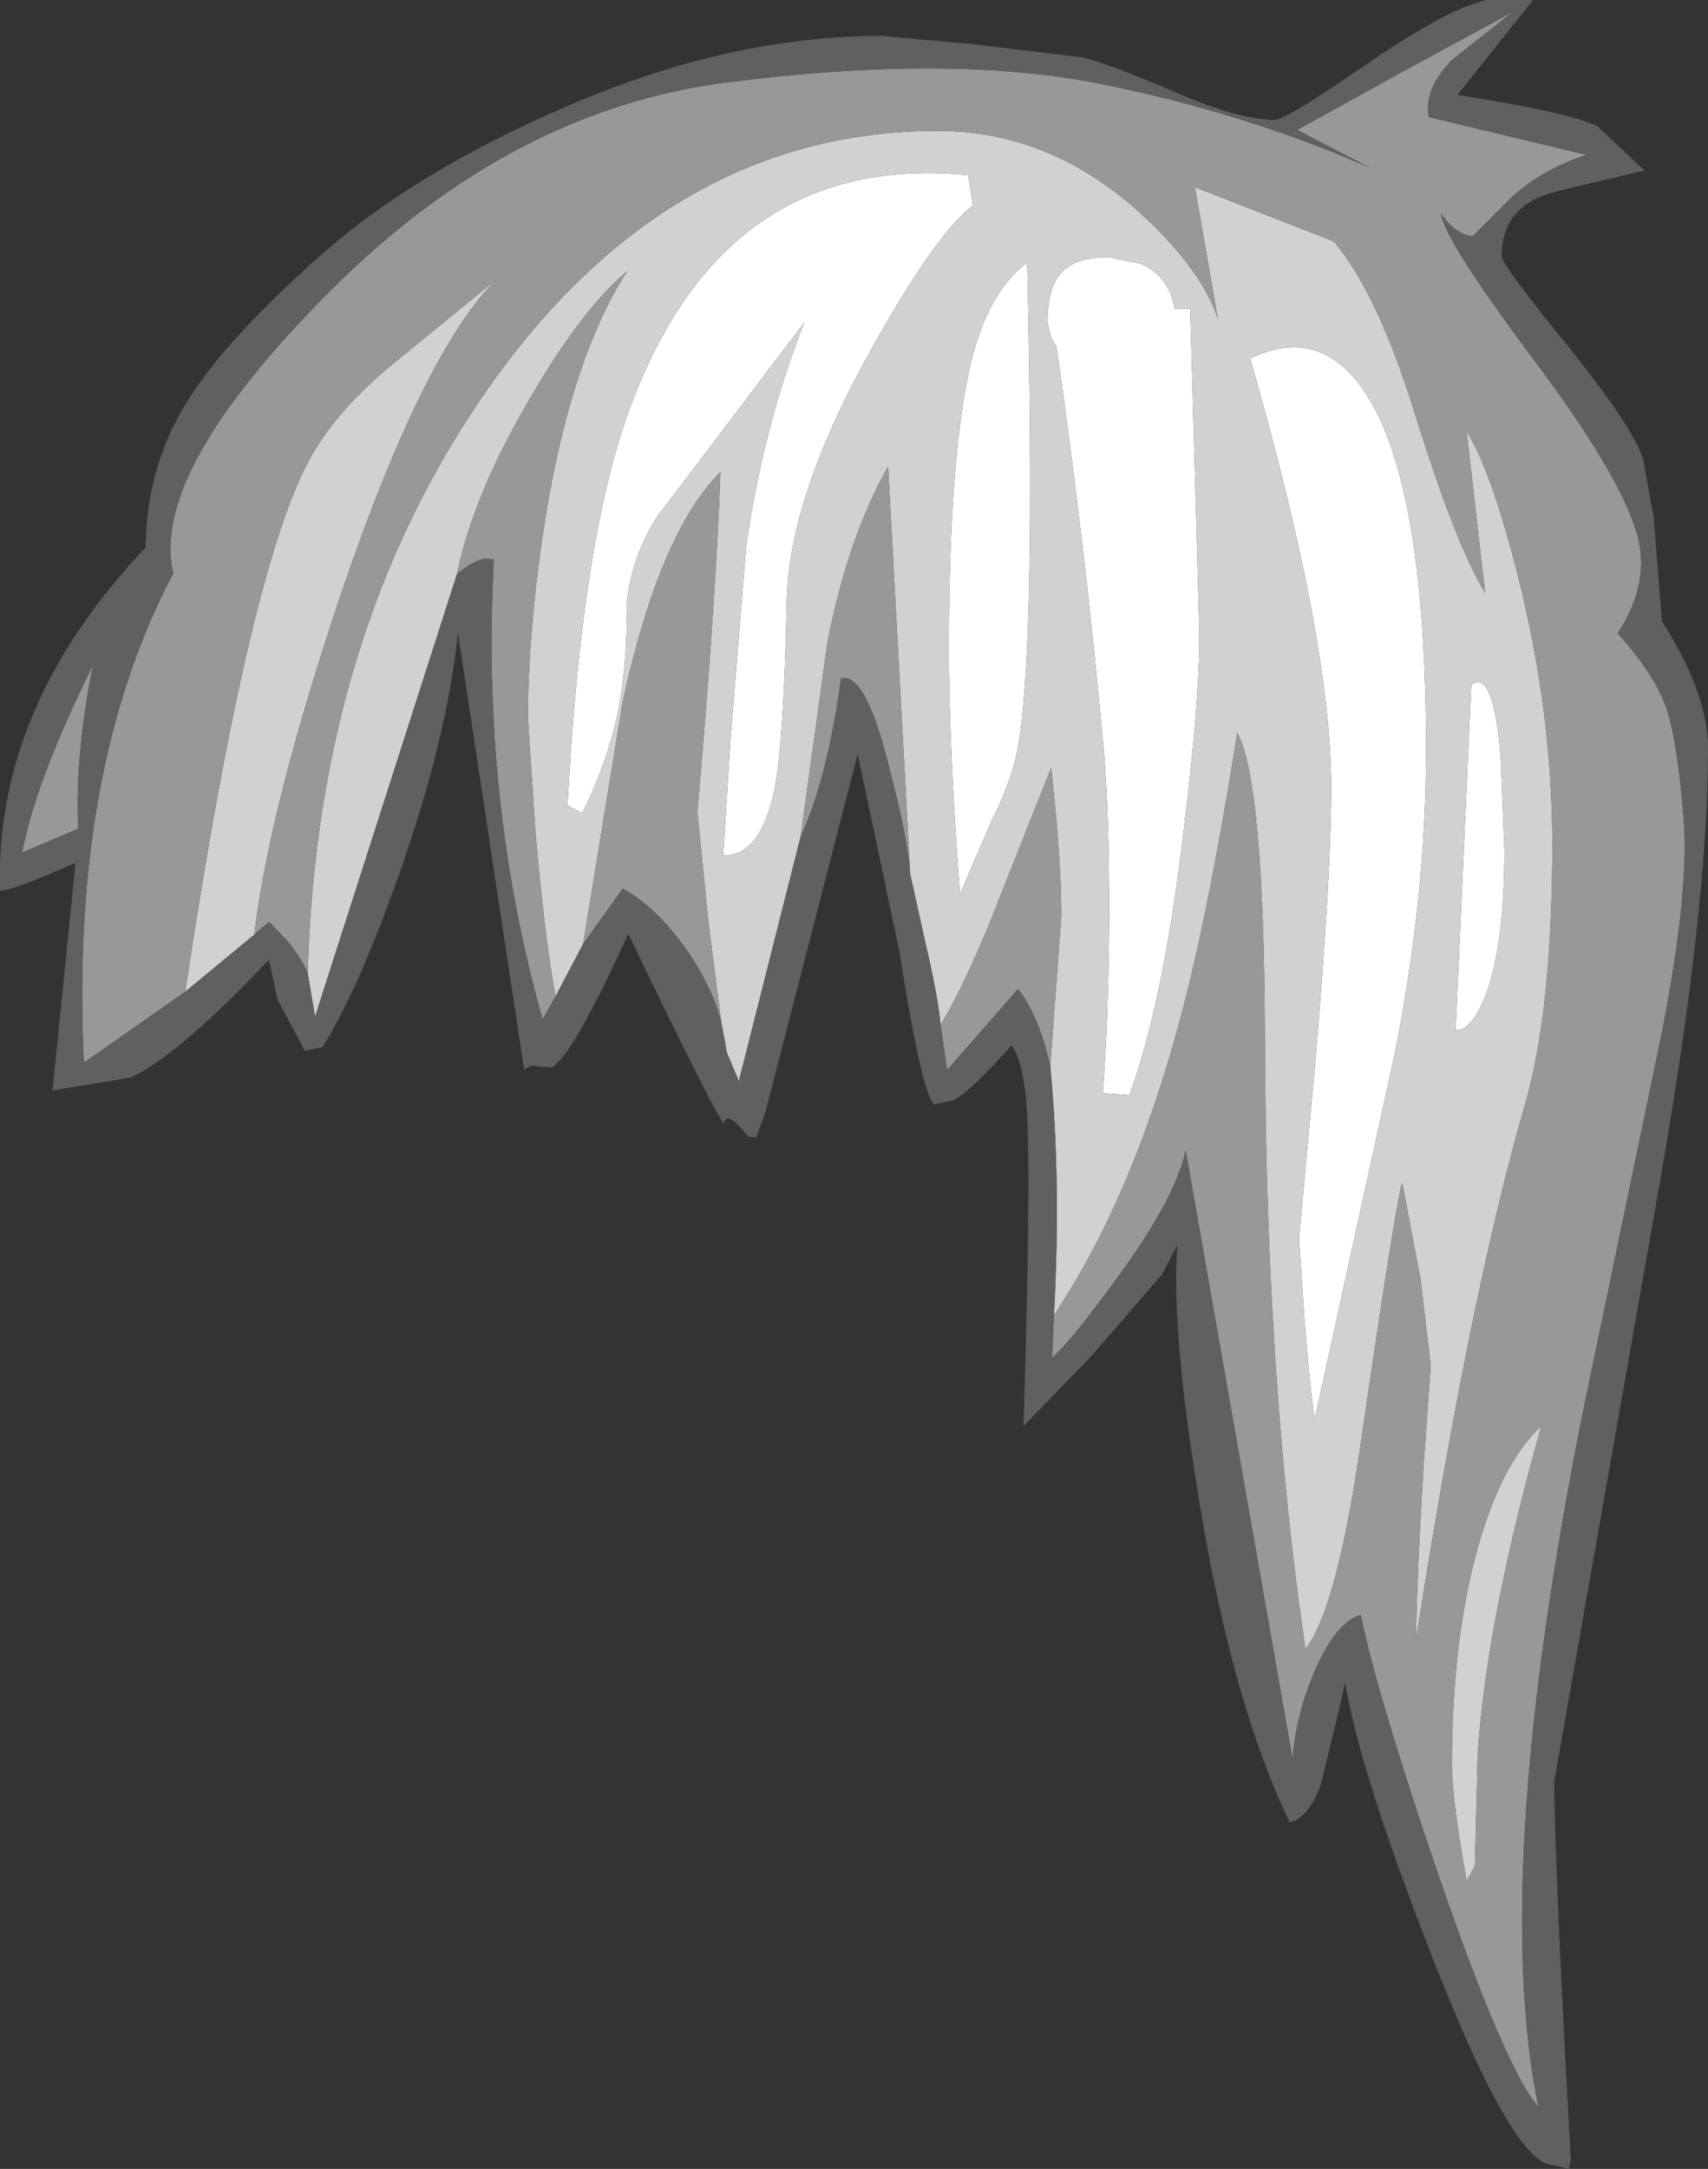 <?xml version="1.0" encoding="UTF-8" standalone="no"?>
<svg xmlns:ffdec="https://www.free-decompiler.com/flash" xmlns:xlink="http://www.w3.org/1999/xlink" ffdec:objectType="shape" height="117.65px" width="92.7px" xmlns="http://www.w3.org/2000/svg">
  <rect width="100%" height="100%" fill="#333333" stroke="none"/>
  <g transform="matrix(1.0, 0.0, 0.0, 1.0, 62.35, 51.9)">
    <path d="M17.5 -14.75 Q18.7 -15.65 19.1 -10.85 L19.3 -5.75 Q19.3 -0.8 18.35 1.9 17.6 3.95 16.65 4.0 L17.5 -14.75 M5.5 -32.45 Q9.1 -34.2 11.5 -30.95 15.05 -26.15 15.05 -11.2 15.05 -3.3 13.35 5.25 L9.0 25.1 Q8.75 23.45 8.45 19.7 L8.15 15.3 9.05 5.55 Q9.9 -4.55 9.9 -9.15 9.9 -17.15 5.5 -32.45 M1.4 -35.15 L2.25 -35.15 2.75 -17.45 Q2.75 -13.85 1.9 -6.9 0.8 2.45 -1.05 7.5 L-2.5 7.4 Q-2.2 3.65 -2.15 -2.05 -2.15 -7.9 -2.45 -11.25 -3.45 -22.2 -5.0 -33.05 L-5.3 -33.6 -5.5 -34.4 Q-5.5 -36.3 -4.75 -37.1 -4.0 -37.95 -2.2 -37.95 L-0.45 -37.6 Q1.1 -36.95 1.4 -35.15 M-9.6 -32.45 Q-8.65 -36.15 -6.6 -37.65 -6.1 -16.4 -7.15 -11.1 -7.55 -9.3 -8.5 -7.45 L-10.25 -3.4 Q-10.85 -11.35 -10.85 -16.7 -10.85 -27.45 -9.6 -32.45 M-9.8 -42.4 L-9.55 -40.75 Q-11.6 -39.2 -15.2 -32.7 -19.55 -24.85 -19.65 -19.25 -19.8 -11.8 -20.3 -9.15 -21.05 -5.45 -23.1 -5.5 L-22.7 -11.85 -21.85 -22.3 Q-20.9 -28.85 -18.7 -34.4 L-26.7 -23.85 Q-28.1 -21.65 -28.35 -19.05 -28.3 -16.85 -28.55 -14.95 -28.95 -11.4 -30.75 -7.8 L-31.55 -8.2 Q-30.8 -22.65 -28.15 -29.8 -23.0 -43.7 -9.8 -42.4" fill="#ffffff" fill-rule="evenodd" stroke="none"/>
    <path d="M-5.15 19.45 Q-4.75 12.15 -5.35 5.95 L-4.75 -2.2 Q-4.75 -5.3 -5.3 -10.25 L-8.0 -3.45 Q-9.75 1.1 -11.3 3.7 -11.45 2.1 -12.1 -0.65 L-12.9 -4.25 -12.95 -4.5 -14.15 -26.6 Q-16.35 -22.7 -17.45 -17.0 L-18.9 -6.5 -22.25 6.75 -22.9 5.2 -23.2 3.55 -23.9 -1.85 -24.5 -7.85 Q-23.5 -19.3 -23.25 -26.3 -26.55 -23.0 -28.55 -13.85 L-30.7 -0.7 -32.2 2.15 Q-32.8 -1.1 -33.3 -6.9 L-33.7 -12.95 Q-33.7 -17.2 -32.95 -22.5 -31.55 -32.2 -28.3 -37.2 -30.75 -35.15 -33.55 -30.35 -36.65 -25.1 -37.55 -20.75 L-45.25 3.25 -45.65 0.9 Q-45.15 -17.5 -35.95 -30.7 -26.1 -44.8 -11.45 -44.8 -5.25 -44.8 -0.25 -40.15 2.9 -37.2 3.75 -34.6 L2.5 -41.75 10.05 -38.8 Q12.4 -36.0 14.4 -29.6 16.65 -22.35 18.25 -19.75 L17.25 -28.5 Q18.6 -26.35 20.05 -20.6 21.9 -13.25 21.9 -6.1 21.9 2.8 20.45 7.9 17.45 18.2 14.5 37.05 14.55 33.6 14.9 27.8 L15.3 22.15 14.75 17.5 13.75 12.25 Q13.35 13.7 11.6 25.75 10.25 35.35 8.5 37.55 6.35 23.0 6.3 4.45 6.25 -9.55 4.8 -12.15 3.2 -2.05 1.6 3.75 -0.95 13.15 -5.15 19.45 M-48.55 -1.2 L-52.3 1.9 Q-48.8 -21.4 -45.4 -27.25 -43.95 -29.75 -41.1 -32.1 L-35.4 -36.75 Q-39.3 -32.9 -43.7 -20.1 -47.7 -8.3 -48.55 -1.2 M1.4 -35.15 Q1.1 -36.95 -0.45 -37.6 L-2.2 -37.95 Q-4.0 -37.95 -4.75 -37.1 -5.5 -36.3 -5.5 -34.4 L-5.3 -33.6 -5.0 -33.05 Q-3.45 -22.2 -2.45 -11.25 -2.15 -7.9 -2.15 -2.05 -2.2 3.65 -2.5 7.4 L-1.05 7.5 Q0.8 2.45 1.9 -6.9 2.75 -13.85 2.75 -17.45 L2.25 -35.15 1.4 -35.15 M5.5 -32.45 Q9.9 -17.15 9.9 -9.15 9.9 -4.55 9.05 5.55 L8.15 15.3 8.45 19.7 Q8.75 23.45 9.0 25.1 L13.35 5.25 Q15.05 -3.3 15.05 -11.2 15.05 -26.15 11.5 -30.95 9.1 -34.2 5.5 -32.45 M17.5 -14.75 L16.65 4.0 Q17.6 3.95 18.35 1.9 19.3 -0.8 19.3 -5.75 L19.1 -10.85 Q18.7 -15.65 17.5 -14.75 M17.85 43.3 L17.7 49.3 17.25 50.15 Q16.45 45.65 16.45 43.85 16.45 37.2 17.8 32.25 19.1 27.5 21.3 25.45 18.3 36.15 17.85 43.3 M-9.8 -42.4 Q-23.0 -43.7 -28.15 -29.8 -30.8 -22.65 -31.55 -8.2 L-30.75 -7.8 Q-28.95 -11.4 -28.55 -14.95 -28.3 -16.85 -28.35 -19.05 -28.1 -21.65 -26.7 -23.85 L-18.7 -34.4 Q-20.9 -28.85 -21.85 -22.3 L-22.7 -11.85 -23.1 -5.5 Q-21.05 -5.45 -20.3 -9.15 -19.8 -11.8 -19.65 -19.25 -19.55 -24.85 -15.2 -32.7 -11.6 -39.2 -9.55 -40.75 L-9.8 -42.4 M-9.6 -32.45 Q-10.85 -27.45 -10.85 -16.7 -10.85 -11.35 -10.25 -3.4 L-8.5 -7.45 Q-7.55 -9.3 -7.15 -11.1 -6.1 -16.4 -6.6 -37.65 -8.65 -36.15 -9.6 -32.45" fill="#d1d1d1" fill-rule="evenodd" stroke="none"/>
    <path d="M-52.3 1.9 L-57.8 5.75 Q-58.55 -10.2 -52.95 -20.8 -54.25 -26.3 -44.4 -36.15 -34.55 -46.0 -22.75 -47.45 -10.95 -48.95 -2.85 -47.4 5.2 -45.8 12.0 -42.8 L8.05 -44.85 14.3 -48.3 19.75 -51.25 16.4 -48.6 16.15 -48.3 Q14.95 -46.95 15.2 -45.55 L23.75 -43.5 Q20.9 -42.55 19.2 -40.7 L17.6 -39.1 Q17.0 -39.1 16.35 -39.7 L15.85 -40.3 Q16.15 -38.75 20.7 -32.65 25.45 -26.35 26.45 -23.1 27.3 -20.35 25.45 -17.55 27.65 -15.1 28.2 -13.15 28.75 -11.2 29.05 -7.2 29.3 -3.25 27.8 4.35 L23.55 24.75 Q18.55 49.8 21.15 62.4 19.35 60.35 15.7 49.75 12.45 40.25 11.5 35.7 10.15 36.1 9.0 38.75 8.0 41.1 7.8 43.5 L2.0 10.5 Q1.5 13.0 -1.7 17.4 -4.25 20.9 -5.25 21.75 L-5.15 19.45 Q-0.95 13.15 1.6 3.75 3.2 -2.05 4.8 -12.15 6.25 -9.55 6.3 4.45 6.35 23.0 8.5 37.55 10.25 35.35 11.6 25.75 13.35 13.7 13.75 12.25 L14.75 17.5 15.3 22.15 14.9 27.8 Q14.55 33.6 14.5 37.05 17.45 18.2 20.45 7.9 21.9 2.8 21.9 -6.1 21.9 -13.25 20.05 -20.6 18.6 -26.35 17.25 -28.5 L18.25 -19.75 Q16.65 -22.35 14.4 -29.6 12.4 -36.0 10.05 -38.8 L2.5 -41.75 3.75 -34.6 Q2.9 -37.2 -0.25 -40.15 -5.25 -44.8 -11.45 -44.8 -26.1 -44.8 -35.95 -30.7 -45.15 -17.5 -45.65 0.9 -45.95 0.15 -46.75 -0.85 L-47.75 -1.9 -48.55 -1.2 Q-47.7 -8.3 -43.7 -20.1 -39.3 -32.9 -35.4 -36.75 L-41.1 -32.1 Q-43.95 -29.75 -45.4 -27.25 -48.8 -21.4 -52.3 1.9 M-5.35 5.95 Q-5.95 3.2 -7.1 1.75 L-10.95 6.15 -11.3 3.7 Q-9.75 1.1 -8.0 -3.45 L-5.3 -10.25 Q-4.75 -5.3 -4.75 -2.2 L-5.35 5.95 M-12.95 -4.5 Q-13.1 -6.5 -14.05 -10.1 -15.35 -15.45 -16.7 -15.1 -17.45 -9.65 -18.9 -6.5 L-17.45 -17.0 Q-16.35 -22.7 -14.15 -26.6 L-12.95 -4.5 M-23.2 3.55 Q-23.7 1.65 -25.0 -0.25 -26.65 -2.65 -28.55 -3.7 L-30.7 -0.7 -28.55 -13.85 Q-26.55 -23.0 -23.25 -26.3 -23.5 -19.3 -24.5 -7.85 L-23.9 -1.85 -23.2 3.55 M-32.2 2.15 L-32.9 3.4 Q-36.25 -8.45 -35.55 -21.55 L-36.05 -21.6 Q-36.75 -21.45 -37.55 -20.75 -36.65 -25.1 -33.55 -30.35 -30.75 -35.15 -28.3 -37.2 -31.55 -32.2 -32.95 -22.5 -33.7 -17.2 -33.7 -12.95 L-33.3 -6.9 Q-32.8 -1.1 -32.2 2.15 M17.85 43.3 Q18.3 36.15 21.3 25.45 19.1 27.5 17.8 32.25 16.45 37.2 16.45 43.85 16.45 45.65 17.25 50.15 L17.7 49.3 17.85 43.3 M-57.3 -15.85 Q-58.3 -10.8 -58.1 -6.95 L-61.15 -5.65 Q-60.5 -9.1 -57.95 -14.5 L-57.3 -15.85" fill="#989898" fill-rule="evenodd" stroke="none"/>
    <path d="M17.5 -51.65 L18.3 -51.9 20.85 -51.9 16.75 -46.75 Q22.85 -45.8 24.35 -45.05 L26.9 -42.65 22.05 -41.5 Q19.15 -40.75 19.15 -38.0 19.15 -37.55 22.65 -33.25 26.4 -28.6 26.85 -26.9 L27.4 -23.85 27.85 -18.2 Q30.35 -14.3 30.35 -11.3 30.35 -2.6 27.7 12.45 L22.0 44.75 Q22.05 49.9 22.9 65.2 L22.8 65.75 21.95 65.55 Q19.8 65.55 15.4 54.3 11.45 44.2 10.65 39.35 L10.3 40.95 9.35 44.85 Q8.7 46.7 7.65 46.95 4.55 40.55 2.75 29.6 1.2 20.3 1.55 15.65 L0.7 17.25 -3.2 21.75 -6.8 25.45 Q-6.4 12.6 -6.6 8.6 -6.75 5.75 -7.45 4.8 -9.7 7.35 -10.65 7.8 L-11.6 8.0 Q-12.25 7.85 -13.55 -0.35 L-15.8 -11.0 -20.8 8.4 -21.3 9.8 -21.75 9.75 Q-22.95 8.25 -23.05 9.05 -23.55 8.55 -28.25 -1.25 -31.25 5.35 -32.4 6.0 L-33.15 5.95 Q-33.55 5.8 -33.9 6.15 L-37.5 -17.6 Q-38.05 -11.95 -40.7 -4.45 -42.95 1.9 -44.85 4.9 L-45.8 5.1 -47.3 2.3 -47.75 0.15 Q-52.6 5.3 -55.25 6.55 L-59.5 7.25 -58.25 -5.1 Q-61.85 -3.5 -62.35 -3.6 -62.65 -13.55 -54.45 -22.2 -54.4 -26.5 -52.3 -29.95 -50.2 -33.4 -45.0 -38.0 -39.8 -42.65 -31.2 -46.3 -22.6 -49.95 -14.5 -49.95 L-9.5 -49.5 -3.7 -48.8 Q-2.4 -48.55 1.55 -46.85 4.9 -45.4 6.85 -45.4 7.4 -45.4 11.2 -48.0 L11.65 -48.3 Q15.5 -50.95 17.5 -51.65 M-5.15 19.45 L-5.25 21.75 Q-4.25 20.9 -1.7 17.4 1.5 13.0 2.0 10.5 L7.8 43.5 Q8.0 41.1 9.0 38.75 10.15 36.1 11.5 35.7 12.45 40.25 15.7 49.75 19.35 60.35 21.15 62.4 18.55 49.8 23.55 24.75 L27.8 4.35 Q29.3 -3.25 29.05 -7.2 28.75 -11.2 28.2 -13.15 27.65 -15.1 25.45 -17.55 27.3 -20.35 26.45 -23.1 25.45 -26.35 20.7 -32.65 16.15 -38.75 15.85 -40.3 L16.35 -39.7 Q17.0 -39.1 17.6 -39.1 L19.2 -40.7 Q20.9 -42.55 23.75 -43.5 L15.2 -45.55 Q14.95 -46.95 16.15 -48.3 L16.4 -48.6 19.75 -51.25 14.3 -48.3 8.05 -44.85 12.0 -42.8 Q5.2 -45.8 -2.85 -47.4 -10.95 -48.95 -22.75 -47.45 -34.55 -46.0 -44.4 -36.15 -54.25 -26.3 -52.95 -20.8 -58.55 -10.2 -57.8 5.75 L-52.3 1.9 -48.55 -1.2 -47.75 -1.9 -46.75 -0.85 Q-45.95 0.15 -45.65 0.9 L-45.25 3.25 -37.55 -20.75 Q-36.75 -21.45 -36.05 -21.6 L-35.55 -21.55 Q-36.25 -8.45 -32.9 3.4 L-32.2 2.15 -30.7 -0.7 -28.55 -3.7 Q-26.65 -2.65 -25.0 -0.25 -23.7 1.65 -23.2 3.55 L-22.9 5.2 -22.25 6.75 -18.9 -6.5 Q-17.45 -9.65 -16.7 -15.1 -15.35 -15.45 -14.05 -10.1 -13.1 -6.5 -12.95 -4.5 L-12.9 -4.25 -12.1 -0.65 Q-11.45 2.1 -11.3 3.7 L-10.95 6.15 -7.1 1.75 Q-5.95 3.2 -5.35 5.95 -4.75 12.15 -5.15 19.45 M-57.3 -15.85 L-57.95 -14.5 Q-60.5 -9.1 -61.15 -5.65 L-58.1 -6.95 Q-58.3 -10.8 -57.3 -15.85" fill="#606060" fill-rule="evenodd" stroke="none"/>
  </g>
</svg>
